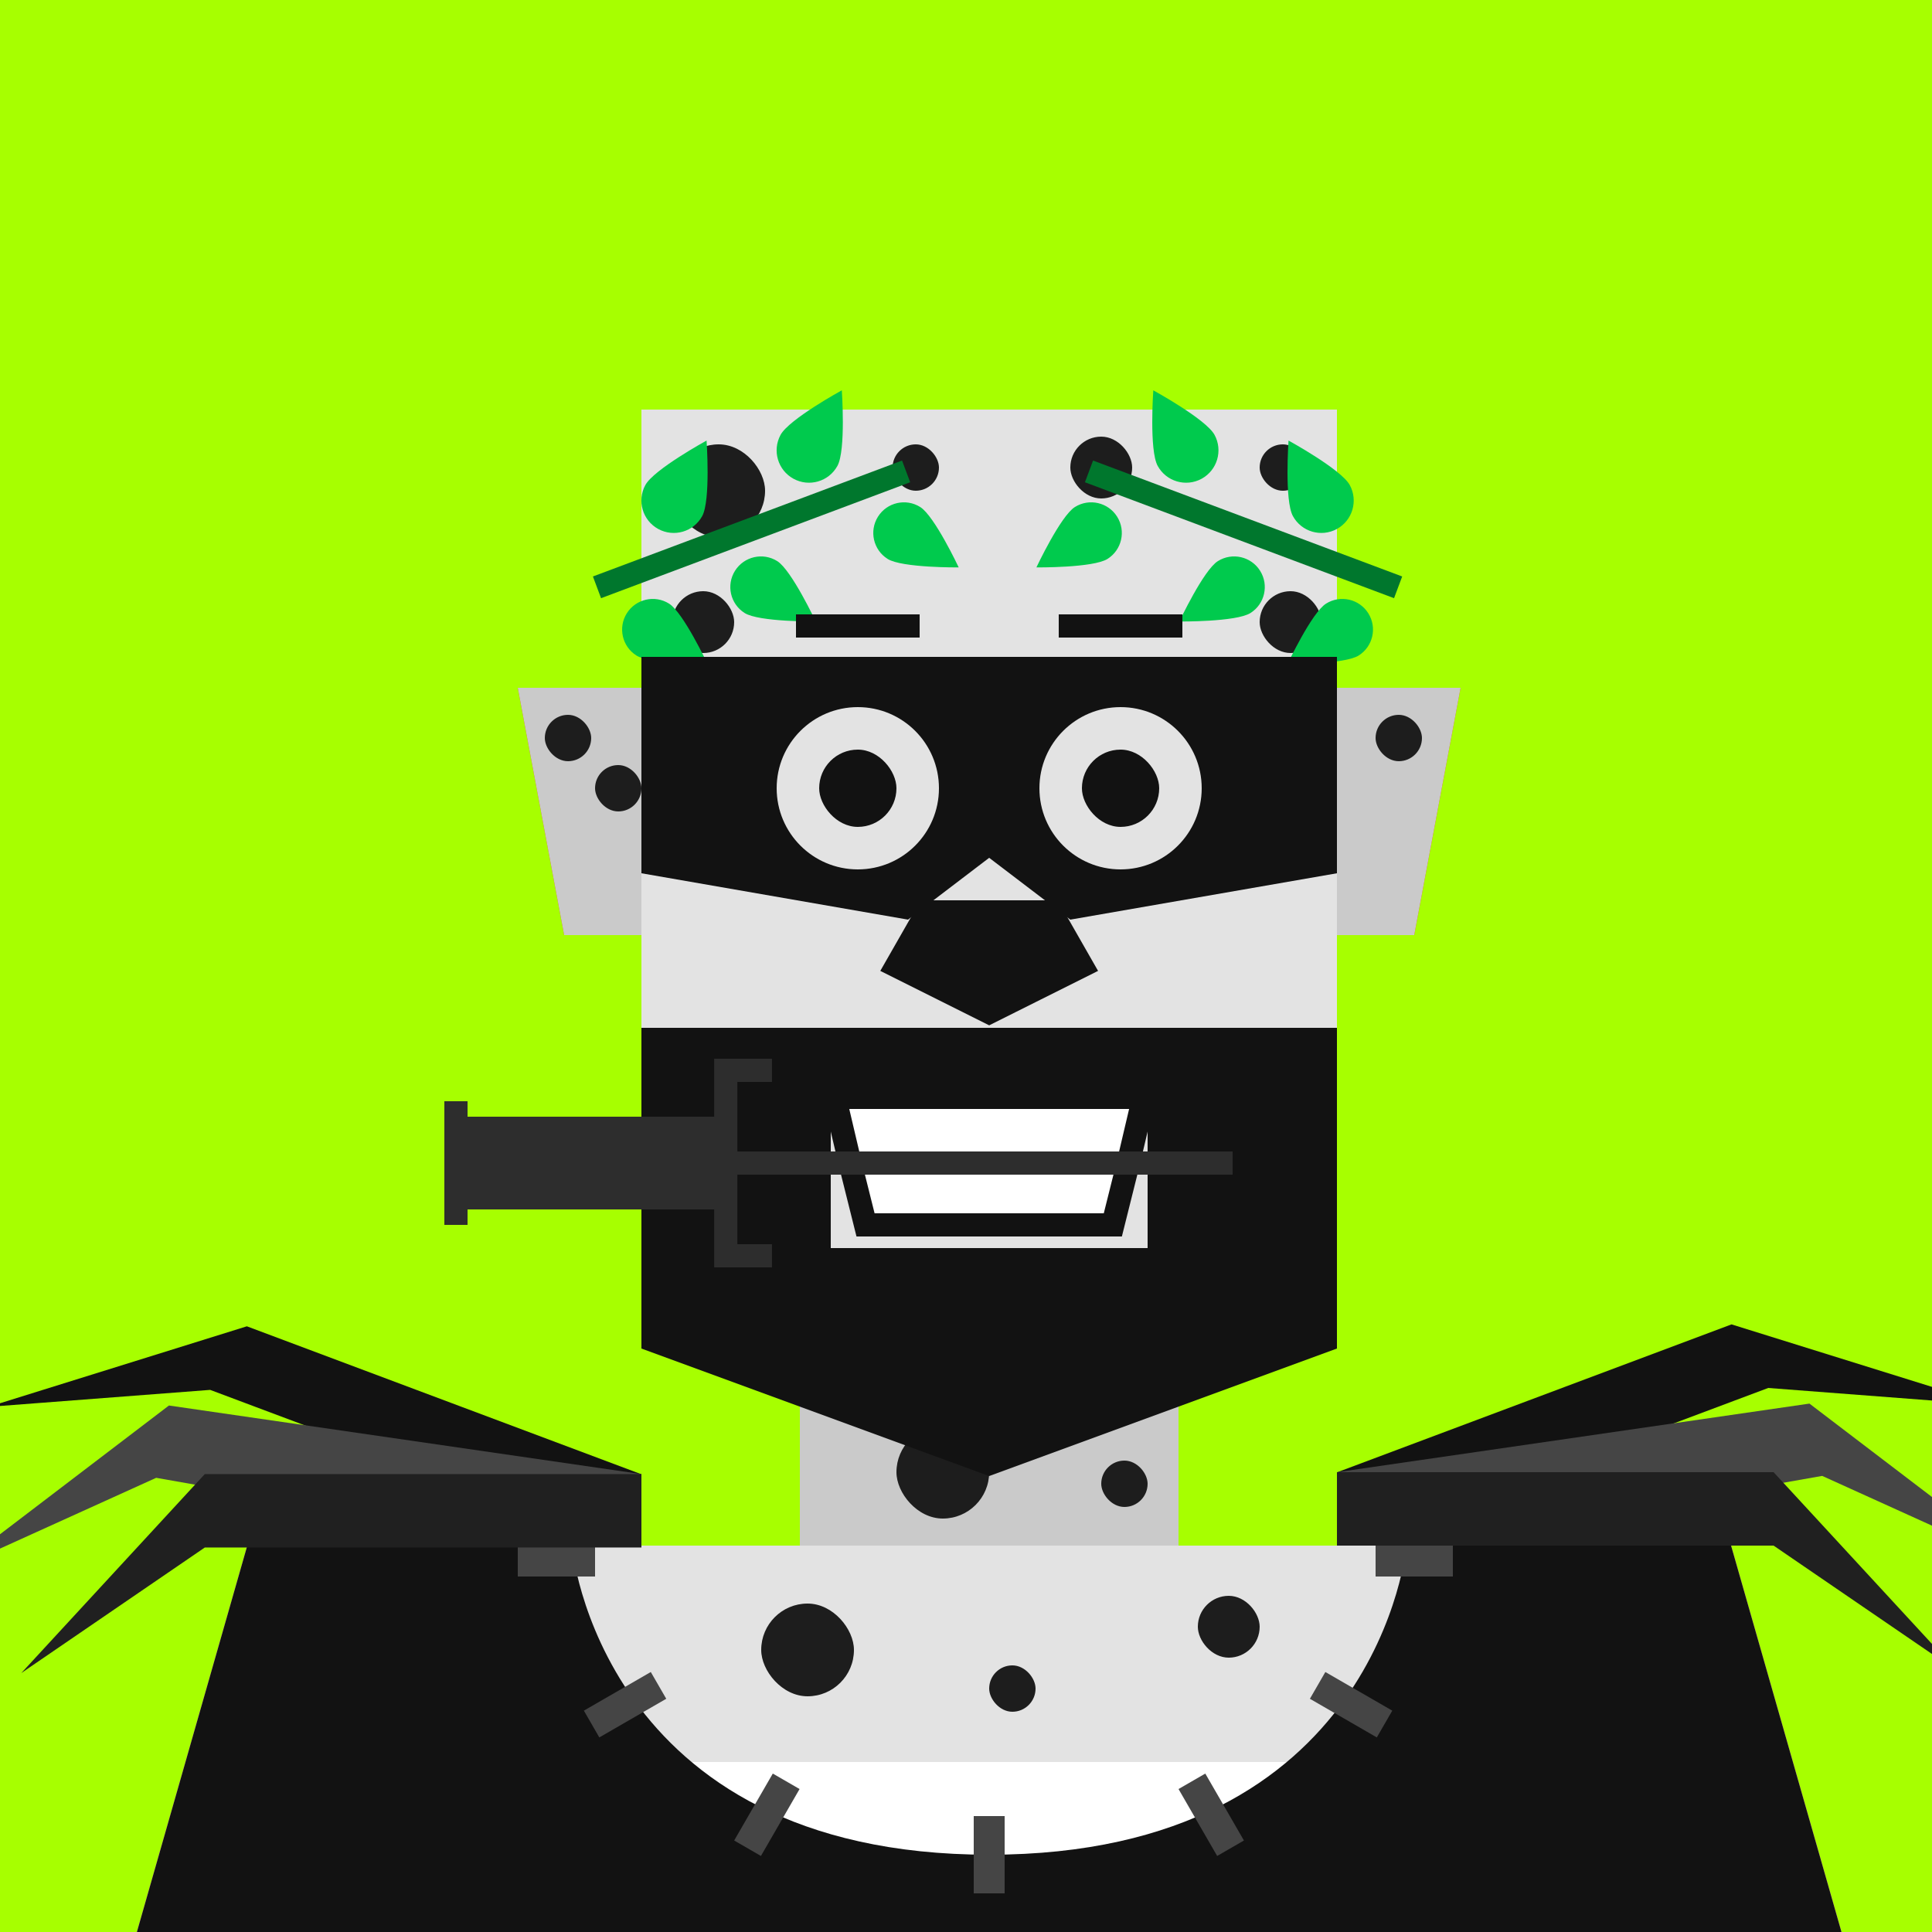<svg xmlns="http://www.w3.org/2000/svg" viewBox="0 0 500 500"><rect x="0" y="0" width="500" height="500" fill="#333333" stroke="none"/><g id="layer1"><svg width="512" height="512" viewBox="0 0 512 512" fill="none" xmlns="http://www.w3.org/2000/svg">
<rect width="512" height="512" fill="#A7FF00"/>
<path d="M134 178H167V242H146L134 178Z" fill="#E24713"/>
<path d="M378 178H345V242H366L378 178Z" fill="#E24713"/>
<rect x="207" y="346" width="98" height="54" fill="#E24713"/>
<path d="M64 400H448L480 512H32L64 400Z" fill="#F15824"/>
<rect x="166" y="106" width="180" height="240" fill="#F15824"/>
</svg>
</g><g id="layer2"><svg width="512" height="512" viewBox="0 0 512 512" fill="none" xmlns="http://www.w3.org/2000/svg">
<path d="M134 178H166V242H146L134 178Z" fill="#CACACA"/>
<path d="M378 178H346V242H366L378 178Z" fill="#CACACA"/>
<rect x="207" y="346" width="98" height="54" fill="#CACACA"/>
<path d="M64 400H448L480 512H32L64 400Z" fill="#E3E3E3"/>
<rect x="136" y="456" width="240" height="56" fill="white"/>
<rect x="166" y="106" width="180" height="240" fill="#E3E3E3"/>
<path d="M272 236H240L232 250L256 262L280 250L272 236Z" fill="#121212" stroke="#121212" stroke-width="6"/>
<rect x="79" y="455" width="16" height="16" rx="8" fill="#1D1D1D"/>
<rect x="100" y="484" width="16" height="16" rx="8" fill="#1D1D1D"/>
<rect x="139" y="424" width="16" height="16" rx="8" fill="#1D1D1D"/>
<rect x="215" y="351" width="16" height="16" rx="8" fill="#1D1D1D"/>
<rect x="326" y="153" width="16" height="16" rx="8" fill="#1D1D1D"/>
<rect x="174" y="153" width="16" height="16" rx="8" fill="#1D1D1D"/>
<rect x="277" y="113" width="16" height="16" rx="8" fill="#1D1D1D"/>
<rect x="310" y="413" width="16" height="16" rx="8" fill="#1D1D1D"/>
<rect x="410" y="455" width="16" height="16" rx="8" fill="#1D1D1D"/>
<rect x="448" y="484" width="16" height="16" rx="8" fill="#1D1D1D"/>
<rect x="79" y="409" width="24" height="24" rx="12" fill="#1D1D1D"/>
<rect x="414" y="412" width="24" height="24" rx="12" fill="#1D1D1D"/>
<rect x="197" y="415" width="24" height="24" rx="12" fill="#1D1D1D"/>
<rect x="232" y="369" width="24" height="24" rx="12" fill="#1D1D1D"/>
<rect x="174" y="115" width="24" height="24" rx="12" fill="#1D1D1D"/>
<rect x="285" y="378" width="12" height="12" rx="6" fill="#1D1D1D"/>
<rect x="326" y="115" width="12" height="12" rx="6" fill="#1D1D1D"/>
<rect x="231" y="115" width="12" height="12" rx="6" fill="#1D1D1D"/>
<rect x="141" y="185" width="12" height="12" rx="6" fill="#1D1D1D"/>
<rect x="154" y="198" width="12" height="12" rx="6" fill="#1D1D1D"/>
<rect x="356" y="185" width="12" height="12" rx="6" fill="#1D1D1D"/>
<rect x="256" y="431" width="12" height="12" rx="6" fill="#1D1D1D"/>
<rect x="390" y="488" width="12" height="12" rx="6" fill="#1D1D1D"/>
<rect x="364" y="431" width="12" height="12" rx="6" fill="#1D1D1D"/>
<rect x="52" y="492" width="12" height="12" rx="6" fill="#1D1D1D"/>
</svg>
</g><g id="layer3"><svg width="512" height="512" viewBox="0 0 512 512" fill="none" xmlns="http://www.w3.org/2000/svg">
<path d="M181.729 133.565C179.509 137.627 174.417 139.12 170.355 136.901C166.293 134.681 164.8 129.589 167.019 125.527C169.239 121.465 182.859 114.019 182.859 114.019C182.859 114.019 183.949 129.503 181.729 133.565Z" fill="#00CA4D"/>
<path d="M216.729 120.565C214.509 124.627 209.417 126.12 205.355 123.901C201.293 121.681 199.8 116.589 202.019 112.527C204.239 108.465 217.859 101.019 217.859 101.019C217.859 101.019 218.949 116.503 216.729 120.565Z" fill="#00CA4D"/>
<path d="M229.716 144.65C226.007 142.319 224.89 137.424 227.221 133.715C229.551 130.006 234.447 128.889 238.156 131.22C241.864 133.551 248.112 146.844 248.112 146.844C248.112 146.844 233.424 146.981 229.716 144.65Z" fill="#00CA4D"/>
<path d="M192.716 158.65C189.007 156.319 187.89 151.424 190.221 147.715C192.551 144.006 197.447 142.889 201.156 145.22C204.864 147.551 211.112 160.844 211.112 160.844C211.112 160.844 196.424 160.981 192.716 158.65Z" fill="#00CA4D"/>
<path d="M164.716 169.65C161.007 167.319 159.89 162.424 162.221 158.715C164.551 155.006 169.447 153.889 173.156 156.22C176.864 158.551 183.112 171.844 183.112 171.844C183.112 171.844 168.424 171.981 164.716 169.65Z" fill="#00CA4D"/>
<path d="M154.5 152L186.5 140L202.5 134L218.5 128L234.5 122" stroke="#00772D" stroke-width="6"/>
<path d="M334.603 133.565C336.823 137.627 341.915 139.12 345.977 136.901C350.039 134.681 351.533 129.589 349.313 125.527C347.093 121.465 333.473 114.019 333.473 114.019C333.473 114.019 332.383 129.503 334.603 133.565Z" fill="#00CA4D"/>
<path d="M299.603 120.565C301.823 124.627 306.915 126.12 310.977 123.901C315.039 121.681 316.533 116.589 314.313 112.527C312.093 108.465 298.473 101.019 298.473 101.019C298.473 101.019 297.383 116.503 299.603 120.565Z" fill="#00CA4D"/>
<path d="M286.617 144.65C290.325 142.319 291.442 137.424 289.111 133.715C286.781 130.006 281.885 128.889 278.176 131.22C274.468 133.551 268.22 146.844 268.22 146.844C268.22 146.844 282.908 146.981 286.617 144.65Z" fill="#00CA4D"/>
<path d="M323.617 158.65C327.325 156.319 328.442 151.424 326.111 147.715C323.781 144.006 318.885 142.889 315.176 145.22C311.468 147.551 305.22 160.844 305.22 160.844C305.22 160.844 319.908 160.981 323.617 158.65Z" fill="#00CA4D"/>
<path d="M351.617 169.65C355.325 167.319 356.442 162.424 354.111 158.715C351.781 155.006 346.885 153.889 343.176 156.22C339.468 158.551 333.22 171.844 333.22 171.844C333.22 171.844 347.908 171.981 351.617 169.65Z" fill="#00CA4D"/>
<path d="M361.832 152L329.832 140L313.832 134L297.832 128L281.832 122" stroke="#00772D" stroke-width="6"/>
</svg>
</g><g id="layer4"><svg width="512" height="512" viewBox="0 0 512 512" fill="none" xmlns="http://www.w3.org/2000/svg">
<g clip-path="url(#clip0_453_11771)">
<path d="M64 400H148C148 400 155 480 256 480C357 480 364 400 364 400H448L480 512H32L64 400Z" fill="#121212"/>
<path d="M346.001 381.044L355.501 397.499L457.615 359.204L515.001 363.6L448.115 342.75L346.001 381.044Z" fill="#121212"/>
<path d="M346.004 381.001L391.811 396.026L471.581 381.961L524.002 405.719L468.281 363.249L346.004 381.001Z" fill="#454545"/>
<path d="M346.002 381V400H459.002L506.502 432.5L459.002 381H346.002Z" fill="#202020"/>
<rect x="134" y="400" width="20" height="8" fill="#454545"/>
<rect x="252" y="490" width="20" height="8" transform="rotate(-90 252 490)" fill="#454545"/>
<rect x="151.105" y="442.715" width="20" height="8" transform="rotate(-30 151.105 442.715)" fill="#454545"/>
<rect x="190" y="476.32" width="20" height="8" transform="rotate(-60 190 476.32)" fill="#454545"/>
<rect width="20" height="8" transform="matrix(-0.5 -0.866 -0.866 0.5 321.928 476.32)" fill="#454545"/>
<rect width="20" height="8" transform="matrix(-0.866 -0.5 -0.5 0.866 360.32 442.715)" fill="#454545"/>
<rect x="356" y="400" width="20" height="8" fill="#454545"/>
<path d="M166.001 381.541L156.501 397.995L54.387 359.7L-2.999 364.096L63.887 343.246L166.001 381.541Z" fill="#121212"/>
<path d="M165.998 381.497L120.191 396.522L40.421 382.457L-12.001 406.215L43.721 363.745L165.998 381.497Z" fill="#454545"/>
<path d="M166 381.496V400.496H53L5.5 432.996L53 381.496H166Z" fill="#202020"/>
</g>
<defs>
<clipPath id="clip0_453_11771">
<rect width="512" height="512" fill="white"/>
</clipPath>
</defs>
</svg>
</g><g id="layer5"><svg width="512" height="512" viewBox="0 0 512 512" fill="none" xmlns="http://www.w3.org/2000/svg">
<path fill-rule="evenodd" clip-rule="evenodd" d="M346 266H166V349L256 382L346 349V266ZM297 281H215V323H297V281Z" fill="#121212"/>
</svg>
</g><g id="layer6"><svg width="512" height="512" viewBox="0 0 512 512" fill="none" xmlns="http://www.w3.org/2000/svg">
<path d="M216 284H296L292 301L288 317H224L220 301L216 284Z" fill="white"/>
<path d="M220 301L224 317H288L292 301M220 301L216 284H296L292 301M220 301H292" stroke="#121212" stroke-width="6"/>
<g>
<animateTransform attributeName="transform" type="translate" dur="2s" repeatCount="indefinite" keyTimes="0;0.20;0.6;0.8;1" values="-8 0;16 0;16 0;-8 0;-8 0" />
<rect width="24" height="64" transform="matrix(0 -1 -1 0 185 313)" fill="#2D2D2D"/>
<path d="M199.785 325H187.83V301M199.785 277H187.83V301M187.83 301H319" stroke="#2D2D2D" stroke-width="6"/>
<path d="M118 317V301V285" stroke="#2D2D2D" stroke-width="6"/>
</g>
</svg>
</g><g id="layer7"><svg width="512" height="512" viewBox="0 0 512 512" fill="none" xmlns="http://www.w3.org/2000/svg">
  <rect x="212" y="194" width="20" height="20" rx="10" fill="#121212">
    <animate attributeName="rx" values="10;10;1;10;10;1;10;10;" keyTimes="0;0.275;0.3;0.325;0.725;0.75;0.775;1" dur="4s" repeatCount="indefinite" />
    <animate attributeName="height" values="20;20;2;20;20;2;20;20" keyTimes="0;0.275;0.3;0.325;0.725;0.75;0.775;1" dur="4s" repeatCount="indefinite" />
    <animate attributeName="y" values="194;194;203;194;194;203;194;194" keyTimes="0;0.275;0.3;0.325;0.725;0.75;0.775;1" dur="4s" repeatCount="indefinite" />
  </rect>
  <rect x="280" y="194" width="20" height="20" rx="10" fill="#121212">
    <animate attributeName="rx" values="10;10;1;10;10;1;10;10" keyTimes="0;0.275;0.3;0.325;0.725;0.75;0.775;1" dur="4s" repeatCount="indefinite" />
    <animate attributeName="height" values="20;20;2;20;20;2;20;20" keyTimes="0;0.275;0.3;0.325;0.725;0.75;0.775;1" dur="4s" repeatCount="indefinite" />
    <animate attributeName="y" values="194;194;203;194;194;203;194;194" keyTimes="0;0.275;0.3;0.325;0.725;0.75;0.775;1" dur="4s" repeatCount="indefinite" />
  </rect>
  <path d="M206 162H238" stroke="#121212" stroke-width="6"/>
  <path d="M274 162H306" stroke="#121212" stroke-width="6"/>
</svg>
</g><g id="layer8"><svg width="512" height="512" viewBox="0 0 512 512" fill="none" xmlns="http://www.w3.org/2000/svg">
<path fill-rule="evenodd" clip-rule="evenodd" d="M166 170H346V226L277 238L256 222L235 238L166 226V170ZM243 204C243 215.598 233.598 225 222 225C210.402 225 201 215.598 201 204C201 192.402 210.402 183 222 183C233.598 183 243 192.402 243 204ZM290 225C301.598 225 311 215.598 311 204C311 192.402 301.598 183 290 183C278.402 183 269 192.402 269 204C269 215.598 278.402 225 290 225Z" fill="#121212"/>
</svg>
</g></svg>